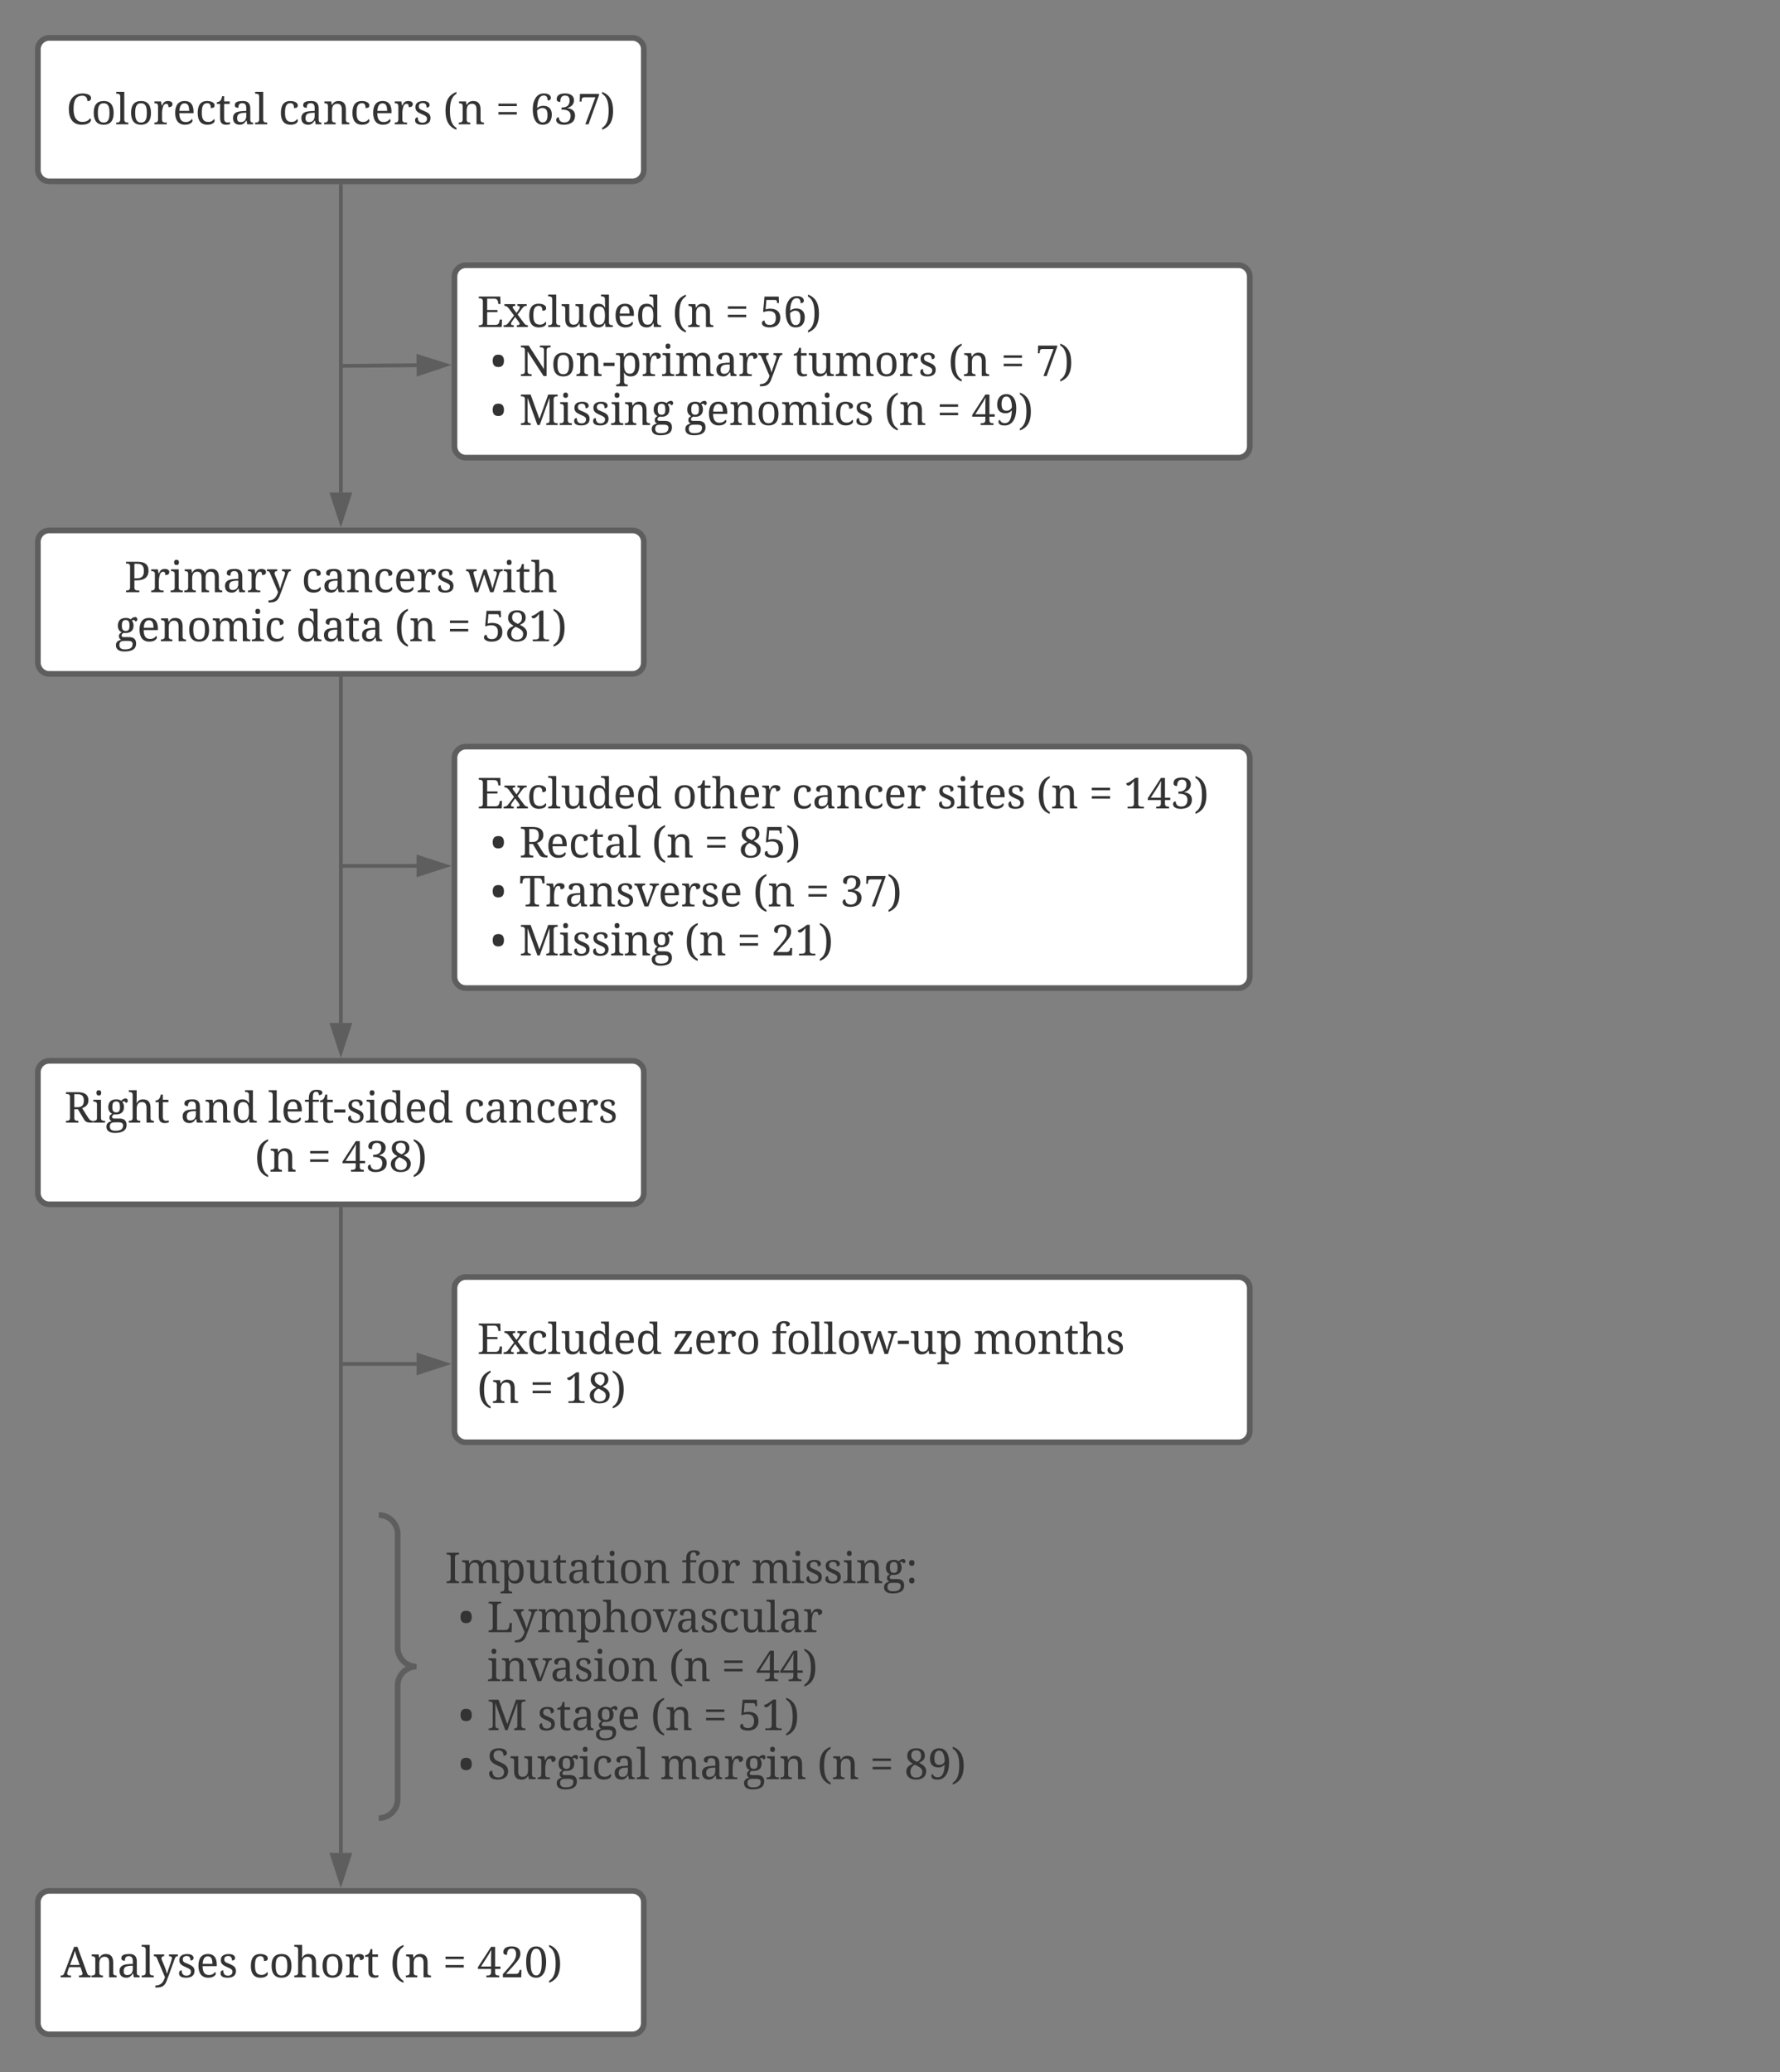 <svg xmlns="http://www.w3.org/2000/svg" xmlns:xlink="http://www.w3.org/1999/xlink" xmlns:lucid="lucid" width="940" height="1093.9"><rect width="100%" height="100%" fill="#808080" stroke="none"/><g transform="translate(-300 -20)" lucid:page-tab-id="0_0"><path d="M320 46c0-3.3 2.7-6 6-6h308c3.3 0 6 2.7 6 6v63.74c0 3.3-2.7 6-6 6H326c-3.3 0-6-2.7-6-6z" stroke="#5e5e5e" stroke-width="3" fill="#fff"/><use xlink:href="#a" transform="matrix(1,0,0,1,332,52) translate(3.062 33.627)"/><use xlink:href="#b" transform="matrix(1,0,0,1,332,52) translate(115.095 33.627)"/><use xlink:href="#c" transform="matrix(1,0,0,1,332,52) translate(201.977 33.627)"/><use xlink:href="#d" transform="matrix(1,0,0,1,332,52) translate(229.776 33.627)"/><use xlink:href="#e" transform="matrix(1,0,0,1,332,52) translate(247.973 33.627)"/><path d="M320 306c0-3.3 2.7-6 6-6h308c3.3 0 6 2.7 6 6v63.74c0 3.3-2.7 6-6 6H326c-3.3 0-6-2.7-6-6z" stroke="#5e5e5e" stroke-width="3" fill="#fff"/><use xlink:href="#f" transform="matrix(1,0,0,1,332,312) translate(33.704 20.627)"/><use xlink:href="#g" transform="matrix(1,0,0,1,332,312) translate(127.226 20.627)"/><use xlink:href="#h" transform="matrix(1,0,0,1,332,312) translate(214.108 20.627)"/><use xlink:href="#i" transform="matrix(1,0,0,1,332,312) translate(28.697 46.495)"/><use xlink:href="#j" transform="matrix(1,0,0,1,332,312) translate(124.302 46.495)"/><use xlink:href="#k" transform="matrix(1,0,0,1,332,312) translate(176.342 46.495)"/><use xlink:href="#l" transform="matrix(1,0,0,1,332,312) translate(204.141 46.495)"/><use xlink:href="#m" transform="matrix(1,0,0,1,332,312) translate(222.338 46.495)"/><path d="M320 586c0-3.3 2.7-6 6-6h308c3.3 0 6 2.7 6 6v63.74c0 3.3-2.7 6-6 6H326c-3.3 0-6-2.7-6-6z" stroke="#5e5e5e" stroke-width="3" fill="#fff"/><use xlink:href="#n" transform="matrix(1,0,0,1,332,592) translate(1.982 20.627)"/><use xlink:href="#o" transform="matrix(1,0,0,1,332,592) translate(63.321 20.627)"/><use xlink:href="#p" transform="matrix(1,0,0,1,332,592) translate(109.578 20.627)"/><use xlink:href="#q" transform="matrix(1,0,0,1,332,592) translate(212.909 20.627)"/><use xlink:href="#k" transform="matrix(1,0,0,1,332,592) translate(102.519 46.495)"/><use xlink:href="#l" transform="matrix(1,0,0,1,332,592) translate(130.319 46.495)"/><use xlink:href="#r" transform="matrix(1,0,0,1,332,592) translate(148.515 46.495)"/><path d="M320 1024.17c0-3.32 2.7-6 6-6h308c3.3 0 6 2.68 6 6v63.73c0 3.32-2.7 6-6 6H326c-3.3 0-6-2.68-6-6z" stroke="#5e5e5e" stroke-width="3" fill="#fff"/><use xlink:href="#s" transform="matrix(1,0,0,1,332,1030.167) translate(0 33.627)"/><use xlink:href="#t" transform="matrix(1,0,0,1,332,1030.167) translate(99.24 33.627)"/><use xlink:href="#c" transform="matrix(1,0,0,1,332,1030.167) translate(174.002 33.627)"/><use xlink:href="#d" transform="matrix(1,0,0,1,332,1030.167) translate(201.801 33.627)"/><use xlink:href="#u" transform="matrix(1,0,0,1,332,1030.167) translate(219.998 33.627)"/><path d="M540 166c0-3.3 2.7-6 6-6h408c3.3 0 6 2.7 6 6v89.6c0 3.32-2.7 6-6 6H546c-3.3 0-6-2.68-6-6z" stroke="#5e5e5e" stroke-width="3" fill="#fff"/><use xlink:href="#v" transform="matrix(1,0,0,1,552,172) translate(0 20.627)"/><use xlink:href="#c" transform="matrix(1,0,0,1,552,172) translate(103.125 20.627)"/><use xlink:href="#d" transform="matrix(1,0,0,1,552,172) translate(130.924 20.627)"/><use xlink:href="#w" transform="matrix(1,0,0,1,552,172) translate(149.121 20.627)"/><use xlink:href="#x" transform="matrix(1,0,0,1,552,172) translate(7.091 46.495)"/><use xlink:href="#y" transform="matrix(1,0,0,1,552,172) translate(22.222 46.495)"/><use xlink:href="#z" transform="matrix(1,0,0,1,552,172) translate(166.753 46.495)"/><use xlink:href="#c" transform="matrix(1,0,0,1,552,172) translate(248.774 46.495)"/><use xlink:href="#d" transform="matrix(1,0,0,1,552,172) translate(276.573 46.495)"/><use xlink:href="#A" transform="matrix(1,0,0,1,552,172) translate(294.77 46.495)"/><use xlink:href="#x" transform="matrix(1,0,0,1,552,172) translate(7.091 72.363)"/><use xlink:href="#B" transform="matrix(1,0,0,1,552,172) translate(22.222 72.363)"/><use xlink:href="#C" transform="matrix(1,0,0,1,552,172) translate(109.397 72.363)"/><use xlink:href="#c" transform="matrix(1,0,0,1,552,172) translate(215.028 72.363)"/><use xlink:href="#d" transform="matrix(1,0,0,1,552,172) translate(242.828 72.363)"/><use xlink:href="#D" transform="matrix(1,0,0,1,552,172) translate(261.024 72.363)"/><path d="M480 118.24V280" stroke="#5e5e5e" stroke-width="2" fill="none"/><path d="M481 118.26h-2v-1.02h2z" fill="#5e5e5e"/><path d="M480 295.26L475.36 281h9.28z" stroke="#5e5e5e" stroke-width="2" fill="#5e5e5e"/><path d="M480 378.24V560" stroke="#5e5e5e" stroke-width="2" fill="none"/><path d="M481 378.26h-2v-1.02h2z" fill="#5e5e5e"/><path d="M480 575.26L475.36 561h9.28z" stroke="#5e5e5e" stroke-width="2" fill="#5e5e5e"/><path d="M480 658.24v339.92" stroke="#5e5e5e" stroke-width="2" fill="none"/><path d="M481 658.26h-2v-1.02h2z" fill="#5e5e5e"/><path d="M480 1013.43l-4.64-14.27h9.28z" stroke="#5e5e5e" stroke-width="2" fill="#5e5e5e"/><path d="M540 420.13c0-3.3 2.7-6 6-6h408c3.3 0 6 2.7 6 6V535.6c0 3.32-2.7 6-6 6H546c-3.3 0-6-2.68-6-6z" stroke="#5e5e5e" stroke-width="3" fill="#fff"/><g><use xlink:href="#v" transform="matrix(1,0,0,1,552,426.132) translate(0 20.627)"/><use xlink:href="#E" transform="matrix(1,0,0,1,552,426.132) translate(103.125 20.627)"/><use xlink:href="#F" transform="matrix(1,0,0,1,552,426.132) translate(166.016 20.627)"/><use xlink:href="#G" transform="matrix(1,0,0,1,552,426.132) translate(242.871 20.627)"/><use xlink:href="#c" transform="matrix(1,0,0,1,552,426.132) translate(295.302 20.627)"/><use xlink:href="#d" transform="matrix(1,0,0,1,552,426.132) translate(323.101 20.627)"/><use xlink:href="#H" transform="matrix(1,0,0,1,552,426.132) translate(341.298 20.627)"/><use xlink:href="#x" transform="matrix(1,0,0,1,552,426.132) translate(7.091 46.495)"/><use xlink:href="#I" transform="matrix(1,0,0,1,552,426.132) translate(22.222 46.495)"/><use xlink:href="#c" transform="matrix(1,0,0,1,552,426.132) translate(92.177 46.495)"/><use xlink:href="#d" transform="matrix(1,0,0,1,552,426.132) translate(119.976 46.495)"/><use xlink:href="#J" transform="matrix(1,0,0,1,552,426.132) translate(138.173 46.495)"/><use xlink:href="#x" transform="matrix(1,0,0,1,552,426.132) translate(7.091 72.363)"/><use xlink:href="#K" transform="matrix(1,0,0,1,552,426.132) translate(22.222 72.363)"/><use xlink:href="#c" transform="matrix(1,0,0,1,552,426.132) translate(145.671 72.363)"/><use xlink:href="#d" transform="matrix(1,0,0,1,552,426.132) translate(173.47 72.363)"/><use xlink:href="#L" transform="matrix(1,0,0,1,552,426.132) translate(191.667 72.363)"/><use xlink:href="#x" transform="matrix(1,0,0,1,552,426.132) translate(7.091 98.231)"/><use xlink:href="#B" transform="matrix(1,0,0,1,552,426.132) translate(22.222 98.231)"/><use xlink:href="#c" transform="matrix(1,0,0,1,552,426.132) translate(109.397 98.231)"/><use xlink:href="#d" transform="matrix(1,0,0,1,552,426.132) translate(137.196 98.231)"/><use xlink:href="#M" transform="matrix(1,0,0,1,552,426.132) translate(155.393 98.231)"/></g><path d="M540 700.13c0-3.3 2.7-6 6-6h408c3.3 0 6 2.7 6 6v75.25c0 3.3-2.7 6-6 6H546c-3.3 0-6-2.7-6-6z" stroke="#5e5e5e" stroke-width="3" fill="#fff"/><g><use xlink:href="#v" transform="matrix(1,0,0,1,552,706.132) translate(0 28.627)"/><use xlink:href="#N" transform="matrix(1,0,0,1,552,706.132) translate(103.125 28.627)"/><use xlink:href="#O" transform="matrix(1,0,0,1,552,706.132) translate(155.23 28.627)"/><use xlink:href="#P" transform="matrix(1,0,0,1,552,706.132) translate(261.99 28.627)"/><use xlink:href="#Q" transform="matrix(1,0,0,1,552,706.132) translate(0 54.495)"/><use xlink:href="#d" transform="matrix(1,0,0,1,552,706.132) translate(27.799 54.495)"/><use xlink:href="#R" transform="matrix(1,0,0,1,552,706.132) translate(45.996 54.495)"/></g><path d="M500 825.77c0-3.3 2.7-6 6-6h308c3.3 0 6 2.7 6 6v148c0 3.3-2.7 6-6 6H506c-3.3 0-6-2.7-6-6z" fill="none"/><path d="M500 979.77c5.52 0 10-4.48 10-10v-60c0-5.52 4.48-10 10-10-5.52 0-10-4.48-10-10v-60c0-5.52-4.48-10-10-10" stroke="#5e5e5e" stroke-width="3" fill="none"/><g><use xlink:href="#S" transform="matrix(1,0,0,1,535,824.771) translate(0 30.957)"/><use xlink:href="#T" transform="matrix(1,0,0,1,535,824.771) translate(124.664 30.957)"/><use xlink:href="#U" transform="matrix(1,0,0,1,535,824.771) translate(161.719 30.957)"/><use xlink:href="#x" transform="matrix(1,0,0,1,535,824.771) translate(7.091 56.825)"/><use xlink:href="#V" transform="matrix(1,0,0,1,535,824.771) translate(22.222 56.825)"/><use xlink:href="#W" transform="matrix(1,0,0,1,535,824.771) translate(22.222 82.693)"/><use xlink:href="#c" transform="matrix(1,0,0,1,535,824.771) translate(118.207 82.693)"/><use xlink:href="#d" transform="matrix(1,0,0,1,535,824.771) translate(146.007 82.693)"/><use xlink:href="#X" transform="matrix(1,0,0,1,535,824.771) translate(164.204 82.693)"/><use xlink:href="#x" transform="matrix(1,0,0,1,535,824.771) translate(7.091 108.561)"/><use xlink:href="#Y" transform="matrix(1,0,0,1,535,824.771) translate(22.222 108.561)"/><use xlink:href="#Z" transform="matrix(1,0,0,1,535,824.771) translate(48.839 108.561)"/><use xlink:href="#c" transform="matrix(1,0,0,1,535,824.771) translate(108.605 108.561)"/><use xlink:href="#d" transform="matrix(1,0,0,1,535,824.771) translate(136.404 108.561)"/><use xlink:href="#aa" transform="matrix(1,0,0,1,535,824.771) translate(154.601 108.561)"/><use xlink:href="#x" transform="matrix(1,0,0,1,535,824.771) translate(7.091 134.429)"/><use xlink:href="#ab" transform="matrix(1,0,0,1,535,824.771) translate(22.222 134.429)"/><use xlink:href="#ac" transform="matrix(1,0,0,1,535,824.771) translate(113.628 134.429)"/><use xlink:href="#c" transform="matrix(1,0,0,1,535,824.771) translate(196.56 134.429)"/><use xlink:href="#d" transform="matrix(1,0,0,1,535,824.771) translate(224.36 134.429)"/><use xlink:href="#ad" transform="matrix(1,0,0,1,535,824.771) translate(242.556 134.429)"/></g><path d="M481 213.15l39-.34M481.03 213.15H480" stroke="#5e5e5e" stroke-width="2" fill="none"/><path d="M535.26 212.67l-14.22 4.76-.08-9.27z" stroke="#5e5e5e" stroke-width="2" fill="#5e5e5e"/><path d="M481 477.1h39M481.03 477.1H480" stroke="#5e5e5e" stroke-width="2" fill="none"/><path d="M535.26 477.1L521 481.74v-9.27z" stroke="#5e5e5e" stroke-width="2" fill="#5e5e5e"/><path d="M481 740h39M481.03 740H480" stroke="#5e5e5e" stroke-width="2" fill="none"/><path d="M535.26 740L521 744.64v-9.28z" stroke="#5e5e5e" stroke-width="2" fill="#5e5e5e"/><defs><path fill="#333" d="M1141-289c47 27 51 110 13 159C1076-28 927 20 739 20c-439 0-622-310-622-753 0-346 130-585 372-695 199-90 579-71 673 84 39 64 27 161-25 196-32 21-74 38-127 38-5-158-78-264-240-264-349 0-426 285-426 641 0 266 62 478 232 573 54 30 119 45 194 45 183 1 293-72 371-174" id="ae"/><path fill="#333" d="M594-1118c338 0 472 222 475 567 2 360-143 571-481 571S115-205 113-551c-2-359 142-567 481-567zm-4 108c-241 0-279 212-279 459 0 249 39 465 281 465s278-216 278-465c0-248-38-459-280-459" id="af"/><path fill="#333" d="M414-233c-4 120 72 154 194 147V0H27v-86c122 7 194-28 194-147v-1098c3-115-76-146-194-139v-86h387v1323" id="ag"/><path fill="#333" d="M434-223C430-95 529-79 659-86V0H68v-86c112 4 174-35 174-147v-639c2-108-66-143-174-140v-86h315l39 203h10c50-120 106-223 281-223 151 0 257 68 211 208-21 64-90 87-181 87-2-101-16-160-108-160-128 0-157 140-183 255-33 148-12 333-18 505" id="ah"/><path fill="#333" d="M786-645c-4-191-36-363-223-363-76 0-134 30-175 92s-66 152-73 271h471zm123 393c43 21 51 90 17 136C862-29 744 20 588 20c-331 0-471-225-475-561-4-348 134-577 454-577 327 0 443 231 426 583H311c7 242 67 426 305 426 140 0 234-60 293-143" id="ai"/><path fill="#333" d="M893-256c39 28 47 103 13 150C845-22 730 20 580 20c-332 0-467-220-467-563 0-349 119-575 456-575 140 0 259 39 325 116 44 51 42 161-14 193-31 18-76 29-137 29-1-134-38-239-174-236-232 6-258 224-258 471 0 264 65 427 310 432 127 2 227-62 272-143" id="aj"/><path fill="#333" d="M387-291c-2 124 47 200 156 203 51 1 88-6 131-14v90C626 8 560 18 492 20 278 25 195-83 195-297v-684H39v-82c170-8 224-133 254-287h94v252h268v117H387v690" id="ak"/><path fill="#333" d="M467-106c176 0 267-107 272-285v-166c-189 6-378 9-423 154-10 31-15 66-15 106 0 123 47 191 166 191zm272-535c5-199 13-375-190-375-142 0-190 83-187 223-106-2-174-27-174-129 0-169 191-191 369-196 250-7 375 104 375 354v531c-3 100 32 153 133 147V0H788l-32-176h-17C664-76 596 23 420 20 213 16 102-97 102-307c0-109 41-186 116-242 100-75 325-89 521-92" id="al"/><g id="a"><use transform="matrix(0.011,0,0,0.011,0,0)" xlink:href="#ae"/><use transform="matrix(0.011,0,0,0.011,13.194,0)" xlink:href="#af"/><use transform="matrix(0.011,0,0,0.011,26.02,0)" xlink:href="#ag"/><use transform="matrix(0.011,0,0,0.011,32.91,0)" xlink:href="#af"/><use transform="matrix(0.011,0,0,0.011,45.736,0)" xlink:href="#ah"/><use transform="matrix(0.011,0,0,0.011,56.207,0)" xlink:href="#ai"/><use transform="matrix(0.011,0,0,0.011,68.099,0)" xlink:href="#aj"/><use transform="matrix(0.011,0,0,0.011,79.036,0)" xlink:href="#ak"/><use transform="matrix(0.011,0,0,0.011,86.86,0)" xlink:href="#al"/><use transform="matrix(0.011,0,0,0.011,99.371,0)" xlink:href="#ag"/></g><path fill="#333" d="M434-223c-3 108 66 141 174 137V0H57v-86c118 6 185-31 185-147v-639c2-108-66-143-174-140v-86h331l27 166h10c63-113 148-188 320-186 244 3 343 152 344 401v484c-4 110 54 152 164 147V0H907v-707c0-170-55-282-225-280-187 3-248 145-248 332v432" id="am"/><path fill="#333" d="M834-301C834-70 665 20 430 20 250 20 92-26 92-197c0-88 47-135 129-141 1 157 63 257 221 260 156 3 257-97 214-252-47-85-142-109-240-157-153-75-310-122-310-340 0-212 169-289 386-289 130 0 232 36 280 116 31 53 24 126-20 162-26 22-62 33-109 33 0-130-49-217-176-217-120 1-195 48-195 164 0 149 143 163 254 217 154 74 308 124 308 340" id="an"/><g id="b"><use transform="matrix(0.011,0,0,0.011,0,0)" xlink:href="#aj"/><use transform="matrix(0.011,0,0,0.011,10.938,0)" xlink:href="#al"/><use transform="matrix(0.011,0,0,0.011,23.448,0)" xlink:href="#am"/><use transform="matrix(0.011,0,0,0.011,37.782,0)" xlink:href="#aj"/><use transform="matrix(0.011,0,0,0.011,48.72,0)" xlink:href="#ai"/><use transform="matrix(0.011,0,0,0.011,60.612,0)" xlink:href="#ah"/><use transform="matrix(0.011,0,0,0.011,71.083,0)" xlink:href="#an"/></g><path fill="#333" d="M643-1464c-244 139-313 433-313 815s69 678 313 817v94C288 130 117-156 117-649c0-361 84-614 285-771 67-53 147-99 241-136v92" id="ao"/><g id="c"><use transform="matrix(0.011,0,0,0.011,0,0)" xlink:href="#ao"/><use transform="matrix(0.011,0,0,0.011,7.693,0)" xlink:href="#am"/></g><path fill="#333" d="M1012-590v121H133v-121h879zm0-403v121H133v-121h879" id="ap"/><use transform="matrix(0.011,0,0,0.011,0,0)" xlink:href="#ap" id="d"/><path fill="#333" d="M840-1145c-2-136-46-239-181-239-103 0-180 51-233 152s-83 251-90 450c72-60 162-107 293-107 265 0 411 154 411 420 0 296-146 489-440 489-267 0-380-182-439-412-51-199-49-529 22-711 80-205 203-380 476-380 150 0 263 42 317 135 32 56 28 135-19 171-27 21-66 32-117 32zm-9 696c1-206-61-335-243-335-117 0-193 58-254 118 2 180 21 329 76 441 38 78 95 133 196 133 73 0 130-29 168-86s57-147 57-271" id="aq"/><path fill="#333" d="M248-338c6 160 98 248 260 248 204 0 305-120 305-330 0-224-191-293-436-285v-104c240 11 381-97 387-317 5-158-61-255-219-254-177 0-226 129-226 305-102 0-176-31-176-133 0-206 183-275 402-275 191 0 333 61 399 187 21 40 31 87 31 139 0 217-148 327-328 377 215 28 379 122 379 362 0 268-169 390-400 428-201 33-411-3-484-130-33-56-31-144 12-184 23-23 55-34 94-34" id="ar"/><path fill="#333" d="M389 0l483-1296H334c-73 0-113 35-119 104l-8 102h-86l10-370h916v59L543 0H389" id="as"/><path fill="#333" d="M66 168C309 28 379-267 379-649s-70-676-313-815v-92c355 132 526 415 526 907 0 361-85 617-285 775-67 53-147 99-241 136v-94" id="at"/><g id="e"><use transform="matrix(0.011,0,0,0.011,0,0)" xlink:href="#aq"/><use transform="matrix(0.011,0,0,0.011,12.424,0)" xlink:href="#ar"/><use transform="matrix(0.011,0,0,0.011,24.848,0)" xlink:href="#as"/><use transform="matrix(0.011,0,0,0.011,37.272,0)" xlink:href="#at"/></g><path fill="#333" d="M479-223C473-90 582-80 715-86V0H78v-86c122 7 194-27 194-147v-1004c3-115-76-146-194-139v-86h575c309 2 504 125 504 428 0 321-213 462-549 465H479v346zm457-803c0-225-92-342-318-338H479v698h109c246 7 348-114 348-360" id="au"/><path fill="#333" d="M434-233c-3 120 73 154 195 147V0H47v-86c118 6 195-21 195-137v-649c2-108-66-143-174-140v-86h366v865zM330-1303c-79 0-117-45-117-127s37-126 117-126c79 0 116 46 116 126 0 81-37 127-116 127" id="av"/><path fill="#333" d="M434-223c-3 108 66 141 174 137V0H57v-86c121 8 185-28 185-147v-639c3-106-58-144-164-140v-86h321l27 166h10c60-112 141-188 309-186 158 2 252 69 297 186h17c61-114 150-188 321-186 240 3 333 155 334 401v484c-3 110 54 152 164 147V0h-356v-707c0-166-49-282-215-280-172 2-228 132-228 305v449c-3 110 54 152 164 147V0H887v-707c0-166-49-282-215-280-182 3-238 148-238 332v432" id="aw"/><path fill="#333" d="M868-871c27-98-34-147-137-141v-86h426v86c-114-4-130 76-162 160C865-510 751-153 616 182c-65 163-156 280-360 302-50 6-113 8-178 8v-97c285-2 394-182 461-403L160-903c-28-65-56-114-152-109v-86h492v86c-114-14-152 77-113 174 88 217 187 419 248 662h6c62-238 163-461 227-695" id="ax"/><g id="f"><use transform="matrix(0.011,0,0,0.011,0,0)" xlink:href="#au"/><use transform="matrix(0.011,0,0,0.011,13.422,0)" xlink:href="#ah"/><use transform="matrix(0.011,0,0,0.011,23.893,0)" xlink:href="#av"/><use transform="matrix(0.011,0,0,0.011,31,0)" xlink:href="#aw"/><use transform="matrix(0.011,0,0,0.011,51.997,0)" xlink:href="#al"/><use transform="matrix(0.011,0,0,0.011,64.507,0)" xlink:href="#ah"/><use transform="matrix(0.011,0,0,0.011,75.195,0)" xlink:href="#ax"/></g><g id="g"><use transform="matrix(0.011,0,0,0.011,0,0)" xlink:href="#aj"/><use transform="matrix(0.011,0,0,0.011,10.938,0)" xlink:href="#al"/><use transform="matrix(0.011,0,0,0.011,23.448,0)" xlink:href="#am"/><use transform="matrix(0.011,0,0,0.011,37.782,0)" xlink:href="#aj"/><use transform="matrix(0.011,0,0,0.011,48.72,0)" xlink:href="#ai"/><use transform="matrix(0.011,0,0,0.011,60.612,0)" xlink:href="#ah"/><use transform="matrix(0.011,0,0,0.011,71.083,0)" xlink:href="#an"/></g><path fill="#333" d="M508-1012c-85 0-151 4-150 86 0 28 11 63 17 88 59 216 125 426 168 658h6c20-100 53-202 84-293l213-619h129c98 304 212 592 293 912h6c46-231 140-457 196-684 26-106-33-156-145-148v-86h438v86c-127-12-151 65-180 160L1319 0h-164L911-721l-37-135L584 0H422L154-903c-24-68-57-114-152-109v-86h506v86" id="ay"/><path fill="#333" d="M414-223c-3 108 66 141 174 137V0H37v-86c117 6 184-31 184-147v-1098c2-112-70-144-184-139v-86h377c-3 208 7 429-8 624h10c61-124 162-186 301-186 253 1 362 144 362 401v484c-3 110 54 152 164 147V0H887v-707c0-170-55-283-225-280-186 3-248 143-248 332v432" id="az"/><g id="h"><use transform="matrix(0.011,0,0,0.011,0,0)" xlink:href="#ay"/><use transform="matrix(0.011,0,0,0.011,19.151,0)" xlink:href="#av"/><use transform="matrix(0.011,0,0,0.011,26.259,0)" xlink:href="#ak"/><use transform="matrix(0.011,0,0,0.011,34.082,0)" xlink:href="#az"/></g><path fill="#333" d="M956-1161c125-12 164 158 62 205-14 6-30 8-49 8 9-84-106-83-156-45 48 62 81 134 80 248-2 265-188 381-475 346-48 26-98 54-99 125-1 68 58 77 127 77h232c215 1 338 97 338 306 0 294-237 379-543 383-249 3-426-81-426-299C47 28 162-41 303-70c-62-29-113-79-113-168 0-105 57-142 134-192-112-50-185-152-185-309 0-249 134-379 385-379 97 0 179 25 234 67 49-50 103-100 198-110zM438-14c-139-3-225 52-225 194 0 158 102 212 264 211 212-1 363-46 371-248C856-58 624-10 438-14zm78-1004c-150 0-184 109-184 273 0 159 39 250 186 253 149 3 184-105 182-256-2-165-33-270-184-270" id="aA"/><g id="i"><use transform="matrix(0.011,0,0,0.011,0,0)" xlink:href="#aA"/><use transform="matrix(0.011,0,0,0.011,11.74,0)" xlink:href="#ai"/><use transform="matrix(0.011,0,0,0.011,23.633,0)" xlink:href="#am"/><use transform="matrix(0.011,0,0,0.011,37.967,0)" xlink:href="#af"/><use transform="matrix(0.011,0,0,0.011,50.792,0)" xlink:href="#aw"/><use transform="matrix(0.011,0,0,0.011,71.788,0)" xlink:href="#av"/><use transform="matrix(0.011,0,0,0.011,78.895,0)" xlink:href="#aj"/></g><path fill="#333" d="M844-1331c2-112-71-145-185-139v-86h377v1331c-2 112 71 145 185 139V0H874l-22-184h-8C786-68 701 20 530 20c-321 0-417-237-417-567 0-331 95-571 417-571 163 0 254 76 314 180h12c-10-128-14-255-12-393zM563-987c-219 0-252 212-252 442 0 145 20 254 59 326s104 108 195 108c242 2 279-192 279-436s-41-440-281-440" id="aB"/><g id="j"><use transform="matrix(0.011,0,0,0.011,0,0)" xlink:href="#aB"/><use transform="matrix(0.011,0,0,0.011,13.639,0)" xlink:href="#al"/><use transform="matrix(0.011,0,0,0.011,25.933,0)" xlink:href="#ak"/><use transform="matrix(0.011,0,0,0.011,33.757,0)" xlink:href="#al"/></g><g id="k"><use transform="matrix(0.011,0,0,0.011,0,0)" xlink:href="#ao"/><use transform="matrix(0.011,0,0,0.011,7.693,0)" xlink:href="#am"/></g><use transform="matrix(0.011,0,0,0.011,0,0)" xlink:href="#ap" id="l"/><path fill="#333" d="M242-307c6 142 99 207 247 207 209 0 293-131 293-346 0-207-106-317-311-320-104-1-184 14-252 45l-49-14 66-725h684l10 309h-86c-9-60-5-130-66-140-14-2-32-5-53-5H328l-39 450c63-20 141-35 239-33 286 7 467 144 467 433 0 304-187 460-495 466-133 2-233-22-307-69-48-31-80-73-80-137 0-80 45-122 129-121" id="aC"/><path fill="#333" d="M1051-391c0 285-201 411-492 411-220 0-368-84-435-236-20-47-30-97-30-151 0-223 160-295 312-374-133-80-265-171-265-375 0-251 178-367 443-367 242 0 403 117 403 353 0 204-138 274-276 346 133 65 255 138 315 270 16 37 25 78 25 123zm-758 33c0 180 95 284 276 284 178 0 295-96 295-272 0-145-92-203-192-264-45-27-102-53-168-82-116 64-211 164-211 334zm317-473c117-57 199-132 195-304-4-153-76-251-234-251-153 0-237 92-237 245 0 189 144 241 276 310" id="aD"/><path fill="#333" d="M709-233C699-82 828-79 977-86V0H197v-86h137c108 3 168-38 168-147v-1076c-64 75-120 150-204 197-78 44-169-10-163-94 181-48 304-168 443-264h131v1237" id="aE"/><g id="m"><use transform="matrix(0.011,0,0,0.011,0,0)" xlink:href="#aC"/><use transform="matrix(0.011,0,0,0.011,12.424,0)" xlink:href="#aD"/><use transform="matrix(0.011,0,0,0.011,24.848,0)" xlink:href="#aE"/><use transform="matrix(0.011,0,0,0.011,37.272,0)" xlink:href="#at"/></g><path fill="#333" d="M1155-1067c0 217-140 315-301 373l281 444c62 88 98 158 221 164V0c-166 1-292-2-364-90-20-24-43-55-66-94L649-645H479v422c-3 116 77 143 195 137V0H78v-86c117 6 194-21 194-137v-1014c3-115-76-146-194-139v-86h551c321 0 526 100 526 395zm-219 6c0-217-101-309-318-303H479v623h144c221 5 313-101 313-320" id="aF"/><g id="n"><use transform="matrix(0.011,0,0,0.011,0,0)" xlink:href="#aF"/><use transform="matrix(0.011,0,0,0.011,14.572,0)" xlink:href="#av"/><use transform="matrix(0.011,0,0,0.011,21.68,0)" xlink:href="#aA"/><use transform="matrix(0.011,0,0,0.011,33.637,0)" xlink:href="#az"/><use transform="matrix(0.011,0,0,0.011,47.743,0)" xlink:href="#ak"/></g><g id="o"><use transform="matrix(0.011,0,0,0.011,0,0)" xlink:href="#al"/><use transform="matrix(0.011,0,0,0.011,12.511,0)" xlink:href="#am"/><use transform="matrix(0.011,0,0,0.011,26.845,0)" xlink:href="#aB"/></g><path fill="#333" d="M442-233C435-92 546-78 688-86V0H55v-86c123 7 195-27 195-147v-768H63v-97h187v-102c4-240 124-377 362-377 124 0 225 14 272 85 33 50 8 123-32 144-31 17-72 29-121 29-2-96-37-164-135-164-176 0-152 207-154 385h289v97H442v768" id="aG"/><path fill="#333" d="M51-481v-154h533v154H51" id="aH"/><g id="p"><use transform="matrix(0.011,0,0,0.011,0,0)" xlink:href="#ag"/><use transform="matrix(0.011,0,0,0.011,6.89,0)" xlink:href="#ai"/><use transform="matrix(0.011,0,0,0.011,18.783,0)" xlink:href="#aG"/><use transform="matrix(0.011,0,0,0.011,26.986,0)" xlink:href="#ak"/><use transform="matrix(0.011,0,0,0.011,34.364,0)" xlink:href="#aH"/><use transform="matrix(0.011,0,0,0.011,41.254,0)" xlink:href="#an"/><use transform="matrix(0.011,0,0,0.011,51.28,0)" xlink:href="#av"/><use transform="matrix(0.011,0,0,0.011,58.388,0)" xlink:href="#aB"/><use transform="matrix(0.011,0,0,0.011,72.027,0)" xlink:href="#ai"/><use transform="matrix(0.011,0,0,0.011,83.919,0)" xlink:href="#aB"/></g><g id="q"><use transform="matrix(0.011,0,0,0.011,0,0)" xlink:href="#aj"/><use transform="matrix(0.011,0,0,0.011,10.938,0)" xlink:href="#al"/><use transform="matrix(0.011,0,0,0.011,23.448,0)" xlink:href="#am"/><use transform="matrix(0.011,0,0,0.011,37.782,0)" xlink:href="#aj"/><use transform="matrix(0.011,0,0,0.011,48.72,0)" xlink:href="#ai"/><use transform="matrix(0.011,0,0,0.011,60.612,0)" xlink:href="#ah"/><use transform="matrix(0.011,0,0,0.011,71.083,0)" xlink:href="#an"/></g><path fill="#333" d="M440-86c136 9 226-14 226-147v-168H35v-84l633-977h194v946h254v115H862v168c-3 120 73 154 195 147V0H440v-86zm226-430c1-270-5-547 14-803-151 283-331 537-498 803h484" id="aI"/><g id="r"><use transform="matrix(0.011,0,0,0.011,0,0)" xlink:href="#aI"/><use transform="matrix(0.011,0,0,0.011,12.424,0)" xlink:href="#ar"/><use transform="matrix(0.011,0,0,0.011,24.848,0)" xlink:href="#aD"/><use transform="matrix(0.011,0,0,0.011,37.272,0)" xlink:href="#at"/></g><path fill="#333" d="M322-226C292-111 376-75 500-86V0H0v-86c136 16 160-66 195-160l454-1216h160l463 1267c24 75 65 118 172 109V0H881v-86c113 10 195-27 165-133-27-93-63-180-94-270H414c-30 88-68 171-92 263zm593-366c-76-225-168-445-229-682-56 246-156 455-233 682h462" id="aJ"/><g id="s"><use transform="matrix(0.011,0,0,0.011,0,0)" xlink:href="#aJ"/><use transform="matrix(0.011,0,0,0.011,15.668,0)" xlink:href="#am"/><use transform="matrix(0.011,0,0,0.011,30.002,0)" xlink:href="#al"/><use transform="matrix(0.011,0,0,0.011,42.513,0)" xlink:href="#ag"/><use transform="matrix(0.011,0,0,0.011,49.186,0)" xlink:href="#ax"/><use transform="matrix(0.011,0,0,0.011,61.523,0)" xlink:href="#an"/><use transform="matrix(0.011,0,0,0.011,71.549,0)" xlink:href="#ai"/><use transform="matrix(0.011,0,0,0.011,83.442,0)" xlink:href="#an"/></g><g id="t"><use transform="matrix(0.011,0,0,0.011,0,0)" xlink:href="#aj"/><use transform="matrix(0.011,0,0,0.011,10.938,0)" xlink:href="#af"/><use transform="matrix(0.011,0,0,0.011,23.763,0)" xlink:href="#az"/><use transform="matrix(0.011,0,0,0.011,37.869,0)" xlink:href="#af"/><use transform="matrix(0.011,0,0,0.011,50.694,0)" xlink:href="#ah"/><use transform="matrix(0.011,0,0,0.011,61.165,0)" xlink:href="#ak"/></g><path fill="#333" d="M528-1483c243 0 416 104 416 342 0 196-101 308-198 428-150 186-330 369-490 549h473c127 2 162-84 180-190h86L985 0H104v-150c155-184 338-374 480-565 86-116 153-219 153-405 0-153-57-260-209-260-177 0-225 129-225 305-102 0-176-31-176-133 0-206 182-275 401-275" id="aK"/><path fill="#333" d="M934-1279c156 241 159 841 0 1092C859-69 752 20 573 20 184 20 92-334 92-735c0-318 66-577 264-695 114-68 314-71 428 0 59 37 108 87 150 151zm-486-51c-167 147-156 561-129 868 13 142 51 258 129 328 64 58 188 58 251 0 125-116 141-350 141-599s-14-481-140-597c-62-58-189-56-252 0" id="aL"/><g id="u"><use transform="matrix(0.011,0,0,0.011,0,0)" xlink:href="#aI"/><use transform="matrix(0.011,0,0,0.011,12.424,0)" xlink:href="#aK"/><use transform="matrix(0.011,0,0,0.011,24.848,0)" xlink:href="#aL"/><use transform="matrix(0.011,0,0,0.011,37.272,0)" xlink:href="#at"/></g><path fill="#333" d="M272-1229c4-120-72-154-194-147v-86h1032l10 358h-106c-7-141-39-256-191-256H479v545h494v100H479v613h395c120 0 178-65 195-168l14-88h107L1176 0H78v-86c117 6 194-21 194-137v-1006" id="aM"/><path fill="#333" d="M569-1012c-63 1-123 4-123 60 0 43 23 60 48 94l135 184c47-72 105-140 143-219 9-21 14-40 14-59 0-56-58-59-116-60v-86h448v86c-127-7-170 57-225 131L682-600l301 405c54 66 89 110 191 109V0H645v-86c110 6 163-43 118-118-57-95-135-185-200-275-60 87-128 167-180 261-10 19-18 42-18 68 0 62 57 62 133 64V0H10v-86c134 8 184-56 242-131l258-334-258-352c-56-60-97-113-203-109v-86h520v86" id="aN"/><path fill="#333" d="M887-864c2-112-62-153-174-148v-86h366v875c-3 108 66 141 174 137V0H928l-27-166h-10C829-49 733 21 559 20c-245-1-338-153-338-401v-491c2-108-66-143-174-140v-86h367v707c-1 168 46 283 215 280 191-4 258-139 258-331v-422" id="aO"/><g id="v"><use transform="matrix(0.011,0,0,0.011,0,0)" xlink:href="#aM"/><use transform="matrix(0.011,0,0,0.011,13.845,0)" xlink:href="#aN"/><use transform="matrix(0.011,0,0,0.011,26.248,0)" xlink:href="#aj"/><use transform="matrix(0.011,0,0,0.011,37.185,0)" xlink:href="#ag"/><use transform="matrix(0.011,0,0,0.011,44.076,0)" xlink:href="#aO"/><use transform="matrix(0.011,0,0,0.011,58.181,0)" xlink:href="#aB"/><use transform="matrix(0.011,0,0,0.011,71.821,0)" xlink:href="#ai"/><use transform="matrix(0.011,0,0,0.011,83.713,0)" xlink:href="#aB"/></g><g id="w"><use transform="matrix(0.011,0,0,0.011,0,0)" xlink:href="#aC"/><use transform="matrix(0.011,0,0,0.011,12.424,0)" xlink:href="#aq"/><use transform="matrix(0.011,0,0,0.011,24.848,0)" xlink:href="#at"/></g><path fill="#333" d="M371-432c-187 0-271-106-271-297 0-192 84-297 271-297 184 0 270 106 270 297 0 190-86 297-270 297" id="aP"/><use transform="matrix(0.011,0,0,0.011,0,0)" xlink:href="#aP" id="x"/><path fill="#333" d="M1505-1376c-122-7-194 27-194 147V0h-146L397-1180v947c-3 120 73 154 195 147V0H78v-86c122 7 194-27 194-147v-1004c3-115-76-146-194-139v-86h375l733 1132v-907c3-116-76-146-195-139v-86h514v86" id="aQ"/><path fill="#333" d="M946-553c0-230-32-430-254-434-242-4-278 193-278 436s40 440 280 440c221 0 252-212 252-442zm-219-565c321 0 418 237 418 567 0 331-96 571-418 571-163 0-254-75-313-180h-8c7 140 10 280 8 428-2 108 66 142 174 138v86H37v-86c118 6 184-32 184-148V-872c3-116-76-146-194-140v-86h358l21 185h8c57-116 142-205 313-205" id="aR"/><g id="y"><use transform="matrix(0.011,0,0,0.011,0,0)" xlink:href="#aQ"/><use transform="matrix(0.011,0,0,0.011,16.743,0)" xlink:href="#af"/><use transform="matrix(0.011,0,0,0.011,29.568,0)" xlink:href="#am"/><use transform="matrix(0.011,0,0,0.011,43.902,0)" xlink:href="#aH"/><use transform="matrix(0.011,0,0,0.011,50.792,0)" xlink:href="#aR"/><use transform="matrix(0.011,0,0,0.011,64.431,0)" xlink:href="#ah"/><use transform="matrix(0.011,0,0,0.011,74.902,0)" xlink:href="#av"/><use transform="matrix(0.011,0,0,0.011,82.01,0)" xlink:href="#aw"/><use transform="matrix(0.011,0,0,0.011,103.006,0)" xlink:href="#al"/><use transform="matrix(0.011,0,0,0.011,115.516,0)" xlink:href="#ah"/><use transform="matrix(0.011,0,0,0.011,126.204,0)" xlink:href="#ax"/></g><g id="z"><use transform="matrix(0.011,0,0,0.011,0,0)" xlink:href="#ak"/><use transform="matrix(0.011,0,0,0.011,7.823,0)" xlink:href="#aO"/><use transform="matrix(0.011,0,0,0.011,21.929,0)" xlink:href="#aw"/><use transform="matrix(0.011,0,0,0.011,42.925,0)" xlink:href="#af"/><use transform="matrix(0.011,0,0,0.011,55.751,0)" xlink:href="#ah"/><use transform="matrix(0.011,0,0,0.011,66.222,0)" xlink:href="#an"/></g><g id="A"><use transform="matrix(0.011,0,0,0.011,0,0)" xlink:href="#as"/><use transform="matrix(0.011,0,0,0.011,12.424,0)" xlink:href="#at"/></g><path fill="#333" d="M1649-233c-4 120 72 154 194 147V0h-545v-86c102 5 154-32 154-129v-1094L983 0H872L397-1305v1072c-4 108 46 153 154 147V0H78v-86c117 6 194-21 194-137v-1014c3-115-76-146-194-139v-86h467L969-291l420-1171h454v86c-122-7-194 27-194 147v996" id="aS"/><g id="B"><use transform="matrix(0.011,0,0,0.011,0,0)" xlink:href="#aS"/><use transform="matrix(0.011,0,0,0.011,20.844,0)" xlink:href="#av"/><use transform="matrix(0.011,0,0,0.011,27.951,0)" xlink:href="#an"/><use transform="matrix(0.011,0,0,0.011,37.977,0)" xlink:href="#an"/><use transform="matrix(0.011,0,0,0.011,48.003,0)" xlink:href="#av"/><use transform="matrix(0.011,0,0,0.011,55.111,0)" xlink:href="#am"/><use transform="matrix(0.011,0,0,0.011,69.444,0)" xlink:href="#aA"/></g><g id="C"><use transform="matrix(0.011,0,0,0.011,0,0)" xlink:href="#aA"/><use transform="matrix(0.011,0,0,0.011,11.74,0)" xlink:href="#ai"/><use transform="matrix(0.011,0,0,0.011,23.633,0)" xlink:href="#am"/><use transform="matrix(0.011,0,0,0.011,37.967,0)" xlink:href="#af"/><use transform="matrix(0.011,0,0,0.011,50.792,0)" xlink:href="#aw"/><use transform="matrix(0.011,0,0,0.011,71.788,0)" xlink:href="#av"/><use transform="matrix(0.011,0,0,0.011,78.895,0)" xlink:href="#aj"/><use transform="matrix(0.011,0,0,0.011,89.833,0)" xlink:href="#an"/></g><path fill="#333" d="M229-252c41 91 108 162 238 162 113 0 197-51 251-152s84-255 91-460c-66 78-158 139-301 139-263 0-404-149-404-416 0-232 93-392 254-467 108-51 268-50 376 3 204 100 289 335 286 648-3 379-104 676-376 787-53 22-113 31-179 31-160 0-287-34-297-177-3-47 29-87 61-98zm86-747c0 188 54 318 238 315 135-2 218-70 258-170-2-161-24-294-77-393-39-72-94-123-191-123-73 0-129 32-169 95s-59 155-59 276" id="aT"/><g id="D"><use transform="matrix(0.011,0,0,0.011,0,0)" xlink:href="#aI"/><use transform="matrix(0.011,0,0,0.011,12.424,0)" xlink:href="#aT"/><use transform="matrix(0.011,0,0,0.011,24.848,0)" xlink:href="#at"/></g><g id="E"><use transform="matrix(0.011,0,0,0.011,0,0)" xlink:href="#af"/><use transform="matrix(0.011,0,0,0.011,12.826,0)" xlink:href="#ak"/><use transform="matrix(0.011,0,0,0.011,20.649,0)" xlink:href="#az"/><use transform="matrix(0.011,0,0,0.011,34.755,0)" xlink:href="#ai"/><use transform="matrix(0.011,0,0,0.011,46.647,0)" xlink:href="#ah"/></g><g id="F"><use transform="matrix(0.011,0,0,0.011,0,0)" xlink:href="#aj"/><use transform="matrix(0.011,0,0,0.011,10.938,0)" xlink:href="#al"/><use transform="matrix(0.011,0,0,0.011,23.448,0)" xlink:href="#am"/><use transform="matrix(0.011,0,0,0.011,37.782,0)" xlink:href="#aj"/><use transform="matrix(0.011,0,0,0.011,48.72,0)" xlink:href="#ai"/><use transform="matrix(0.011,0,0,0.011,60.612,0)" xlink:href="#ah"/></g><g id="G"><use transform="matrix(0.011,0,0,0.011,0,0)" xlink:href="#an"/><use transform="matrix(0.011,0,0,0.011,10.026,0)" xlink:href="#av"/><use transform="matrix(0.011,0,0,0.011,17.133,0)" xlink:href="#ak"/><use transform="matrix(0.011,0,0,0.011,24.74,0)" xlink:href="#ai"/><use transform="matrix(0.011,0,0,0.011,36.632,0)" xlink:href="#an"/></g><g id="H"><use transform="matrix(0.011,0,0,0.011,0,0)" xlink:href="#aE"/><use transform="matrix(0.011,0,0,0.011,12.424,0)" xlink:href="#aI"/><use transform="matrix(0.011,0,0,0.011,24.848,0)" xlink:href="#ar"/><use transform="matrix(0.011,0,0,0.011,37.272,0)" xlink:href="#at"/></g><g id="I"><use transform="matrix(0.011,0,0,0.011,0,0)" xlink:href="#aF"/><use transform="matrix(0.011,0,0,0.011,14.128,0)" xlink:href="#ai"/><use transform="matrix(0.011,0,0,0.011,26.02,0)" xlink:href="#aj"/><use transform="matrix(0.011,0,0,0.011,36.957,0)" xlink:href="#ak"/><use transform="matrix(0.011,0,0,0.011,44.781,0)" xlink:href="#al"/><use transform="matrix(0.011,0,0,0.011,57.292,0)" xlink:href="#ag"/></g><g id="J"><use transform="matrix(0.011,0,0,0.011,0,0)" xlink:href="#aD"/><use transform="matrix(0.011,0,0,0.011,12.424,0)" xlink:href="#aC"/><use transform="matrix(0.011,0,0,0.011,24.848,0)" xlink:href="#at"/></g><path fill="#333" d="M307-86c126 7 215-13 215-137v-1137c-117 7-264-23-322 50-39 48-42 130-53 206H41l10-358h1153l10 358h-106c-10-135-29-256-180-256H729v1127c-5 128 84 155 215 147V0H307v-86" id="aU"/><path fill="#333" d="M886-871c30-101-37-149-145-141v-86h439v86c-127-12-147 70-181 160L676 0H489L160-903c-24-68-57-114-152-109v-86h512v86c-124-19-174 64-133 174 84 228 172 444 229 695h7c82-248 190-477 263-728" id="aV"/><g id="K"><use transform="matrix(0.011,0,0,0.011,0,0)" xlink:href="#aU"/><use transform="matrix(0.011,0,0,0.011,13.618,0)" xlink:href="#ah"/><use transform="matrix(0.011,0,0,0.011,24.089,0)" xlink:href="#al"/><use transform="matrix(0.011,0,0,0.011,36.599,0)" xlink:href="#am"/><use transform="matrix(0.011,0,0,0.011,50.933,0)" xlink:href="#an"/><use transform="matrix(0.011,0,0,0.011,60.742,0)" xlink:href="#aV"/><use transform="matrix(0.011,0,0,0.011,73.394,0)" xlink:href="#ai"/><use transform="matrix(0.011,0,0,0.011,85.286,0)" xlink:href="#ah"/><use transform="matrix(0.011,0,0,0.011,95.757,0)" xlink:href="#an"/><use transform="matrix(0.011,0,0,0.011,105.783,0)" xlink:href="#ai"/></g><g id="L"><use transform="matrix(0.011,0,0,0.011,0,0)" xlink:href="#ar"/><use transform="matrix(0.011,0,0,0.011,12.424,0)" xlink:href="#as"/><use transform="matrix(0.011,0,0,0.011,24.848,0)" xlink:href="#at"/></g><g id="M"><use transform="matrix(0.011,0,0,0.011,0,0)" xlink:href="#aK"/><use transform="matrix(0.011,0,0,0.011,12.424,0)" xlink:href="#aE"/><use transform="matrix(0.011,0,0,0.011,24.848,0)" xlink:href="#at"/></g><path fill="#333" d="M360-981c-118-4-135 82-159 174h-86l20-291h785v84L324-117h372c118-3 127-117 150-215h86L922 0H86v-82l594-899H360" id="aW"/><g id="N"><use transform="matrix(0.011,0,0,0.011,0,0)" xlink:href="#aW"/><use transform="matrix(0.011,0,0,0.011,11.361,0)" xlink:href="#ai"/><use transform="matrix(0.011,0,0,0.011,23.253,0)" xlink:href="#ah"/><use transform="matrix(0.011,0,0,0.011,33.507,0)" xlink:href="#af"/></g><g id="O"><use transform="matrix(0.011,0,0,0.011,0,0)" xlink:href="#aG"/><use transform="matrix(0.011,0,0,0.011,7.986,0)" xlink:href="#af"/><use transform="matrix(0.011,0,0,0.011,20.812,0)" xlink:href="#ag"/><use transform="matrix(0.011,0,0,0.011,27.702,0)" xlink:href="#ag"/><use transform="matrix(0.011,0,0,0.011,34.592,0)" xlink:href="#af"/><use transform="matrix(0.011,0,0,0.011,47.201,0)" xlink:href="#ay"/><use transform="matrix(0.011,0,0,0.011,66.352,0)" xlink:href="#aH"/><use transform="matrix(0.011,0,0,0.011,73.242,0)" xlink:href="#aO"/><use transform="matrix(0.011,0,0,0.011,87.348,0)" xlink:href="#aR"/></g><g id="P"><use transform="matrix(0.011,0,0,0.011,0,0)" xlink:href="#aw"/><use transform="matrix(0.011,0,0,0.011,20.996,0)" xlink:href="#af"/><use transform="matrix(0.011,0,0,0.011,33.822,0)" xlink:href="#am"/><use transform="matrix(0.011,0,0,0.011,47.938,0)" xlink:href="#ak"/><use transform="matrix(0.011,0,0,0.011,55.762,0)" xlink:href="#az"/><use transform="matrix(0.011,0,0,0.011,69.868,0)" xlink:href="#an"/></g><g id="Q"><use transform="matrix(0.011,0,0,0.011,0,0)" xlink:href="#ao"/><use transform="matrix(0.011,0,0,0.011,7.693,0)" xlink:href="#am"/></g><g id="R"><use transform="matrix(0.011,0,0,0.011,0,0)" xlink:href="#aE"/><use transform="matrix(0.011,0,0,0.011,12.424,0)" xlink:href="#aD"/><use transform="matrix(0.011,0,0,0.011,24.848,0)" xlink:href="#at"/></g><path fill="#333" d="M479-233c-3 120 73 154 195 147V0H78v-86c122 7 194-27 194-147v-996c4-120-72-154-194-147v-86h596v86c-122-7-195 27-195 147v996" id="aX"/><g id="S"><use transform="matrix(0.011,0,0,0.011,0,0)" xlink:href="#aX"/><use transform="matrix(0.011,0,0,0.011,8.16,0)" xlink:href="#aw"/><use transform="matrix(0.011,0,0,0.011,28.939,0)" xlink:href="#aR"/><use transform="matrix(0.011,0,0,0.011,42.578,0)" xlink:href="#aO"/><use transform="matrix(0.011,0,0,0.011,56.684,0)" xlink:href="#ak"/><use transform="matrix(0.011,0,0,0.011,64.507,0)" xlink:href="#al"/><use transform="matrix(0.011,0,0,0.011,76.801,0)" xlink:href="#ak"/><use transform="matrix(0.011,0,0,0.011,84.625,0)" xlink:href="#av"/><use transform="matrix(0.011,0,0,0.011,91.732,0)" xlink:href="#af"/><use transform="matrix(0.011,0,0,0.011,104.557,0)" xlink:href="#am"/></g><g id="T"><use transform="matrix(0.011,0,0,0.011,0,0)" xlink:href="#aG"/><use transform="matrix(0.011,0,0,0.011,7.986,0)" xlink:href="#af"/><use transform="matrix(0.011,0,0,0.011,20.812,0)" xlink:href="#ah"/></g><path fill="#333" d="M295 14c-88 0-129-49-129-139 0-91 41-139 129-139 87 0 129 49 129 139-1 89-42 139-129 139zm0-843c-88 0-129-50-129-140 0-91 41-139 129-139 87 0 129 49 129 139 0 89-42 140-129 140" id="aY"/><g id="U"><use transform="matrix(0.011,0,0,0.011,0,0)" xlink:href="#aw"/><use transform="matrix(0.011,0,0,0.011,20.996,0)" xlink:href="#av"/><use transform="matrix(0.011,0,0,0.011,28.103,0)" xlink:href="#an"/><use transform="matrix(0.011,0,0,0.011,38.129,0)" xlink:href="#an"/><use transform="matrix(0.011,0,0,0.011,48.155,0)" xlink:href="#av"/><use transform="matrix(0.011,0,0,0.011,55.263,0)" xlink:href="#am"/><use transform="matrix(0.011,0,0,0.011,69.596,0)" xlink:href="#aA"/><use transform="matrix(0.011,0,0,0.011,81.554,0)" xlink:href="#aY"/></g><path fill="#333" d="M674-1376c-119-7-195 23-195 139v1135h404c178-1 180-179 200-338h107L1176 0H78v-86c122 7 194-27 194-147v-996c4-120-72-154-194-147v-86h596v86" id="aZ"/><g id="V"><use transform="matrix(0.011,0,0,0.011,0,0)" xlink:href="#aZ"/><use transform="matrix(0.011,0,0,0.011,13.845,0)" xlink:href="#ax"/><use transform="matrix(0.011,0,0,0.011,26.4,0)" xlink:href="#aw"/><use transform="matrix(0.011,0,0,0.011,47.179,0)" xlink:href="#aR"/><use transform="matrix(0.011,0,0,0.011,60.818,0)" xlink:href="#az"/><use transform="matrix(0.011,0,0,0.011,74.924,0)" xlink:href="#af"/><use transform="matrix(0.011,0,0,0.011,87.533,0)" xlink:href="#aV"/><use transform="matrix(0.011,0,0,0.011,99.718,0)" xlink:href="#al"/><use transform="matrix(0.011,0,0,0.011,112.229,0)" xlink:href="#an"/><use transform="matrix(0.011,0,0,0.011,122.255,0)" xlink:href="#aj"/><use transform="matrix(0.011,0,0,0.011,133.192,0)" xlink:href="#aO"/><use transform="matrix(0.011,0,0,0.011,147.298,0)" xlink:href="#ag"/><use transform="matrix(0.011,0,0,0.011,154.188,0)" xlink:href="#al"/><use transform="matrix(0.011,0,0,0.011,166.699,0)" xlink:href="#ah"/></g><g id="W"><use transform="matrix(0.011,0,0,0.011,0,0)" xlink:href="#av"/><use transform="matrix(0.011,0,0,0.011,7.107,0)" xlink:href="#am"/><use transform="matrix(0.011,0,0,0.011,21.224,0)" xlink:href="#aV"/><use transform="matrix(0.011,0,0,0.011,33.409,0)" xlink:href="#al"/><use transform="matrix(0.011,0,0,0.011,45.92,0)" xlink:href="#an"/><use transform="matrix(0.011,0,0,0.011,55.946,0)" xlink:href="#av"/><use transform="matrix(0.011,0,0,0.011,63.053,0)" xlink:href="#af"/><use transform="matrix(0.011,0,0,0.011,75.879,0)" xlink:href="#am"/></g><g id="X"><use transform="matrix(0.011,0,0,0.011,0,0)" xlink:href="#aI"/><use transform="matrix(0.011,0,0,0.011,12.424,0)" xlink:href="#aI"/><use transform="matrix(0.011,0,0,0.011,24.848,0)" xlink:href="#at"/></g><use transform="matrix(0.011,0,0,0.011,0,0)" xlink:href="#aS" id="Y"/><g id="Z"><use transform="matrix(0.011,0,0,0.011,0,0)" xlink:href="#an"/><use transform="matrix(0.011,0,0,0.011,10.026,0)" xlink:href="#ak"/><use transform="matrix(0.011,0,0,0.011,17.849,0)" xlink:href="#al"/><use transform="matrix(0.011,0,0,0.011,30.36,0)" xlink:href="#aA"/><use transform="matrix(0.011,0,0,0.011,42.101,0)" xlink:href="#ai"/></g><g id="aa"><use transform="matrix(0.011,0,0,0.011,0,0)" xlink:href="#aC"/><use transform="matrix(0.011,0,0,0.011,12.424,0)" xlink:href="#aE"/><use transform="matrix(0.011,0,0,0.011,24.848,0)" xlink:href="#at"/></g><path fill="#333" d="M1010-391c0 288-209 411-504 411-227 0-400-72-408-288-3-85 58-140 148-138 13 184 83 323 276 326 176 3 296-86 293-258-4-208-164-249-317-319-197-90-377-181-377-455 0-256 189-371 448-371 165 0 292 46 357 143 39 57 33 148-18 186-30 22-68 34-117 34-4-156-72-260-230-260-155 0-250 80-250 233 0 217 160 262 318 332 152 68 291 135 355 283 17 42 26 88 26 141" id="ba"/><g id="ab"><use transform="matrix(0.011,0,0,0.011,0,0)" xlink:href="#ba"/><use transform="matrix(0.011,0,0,0.011,11.871,0)" xlink:href="#aO"/><use transform="matrix(0.011,0,0,0.011,25.977,0)" xlink:href="#ah"/><use transform="matrix(0.011,0,0,0.011,36.23,0)" xlink:href="#aA"/><use transform="matrix(0.011,0,0,0.011,48.188,0)" xlink:href="#av"/><use transform="matrix(0.011,0,0,0.011,55.295,0)" xlink:href="#aj"/><use transform="matrix(0.011,0,0,0.011,66.233,0)" xlink:href="#al"/><use transform="matrix(0.011,0,0,0.011,78.743,0)" xlink:href="#ag"/></g><g id="ac"><use transform="matrix(0.011,0,0,0.011,0,0)" xlink:href="#aw"/><use transform="matrix(0.011,0,0,0.011,20.996,0)" xlink:href="#al"/><use transform="matrix(0.011,0,0,0.011,33.507,0)" xlink:href="#ah"/><use transform="matrix(0.011,0,0,0.011,43.761,0)" xlink:href="#aA"/><use transform="matrix(0.011,0,0,0.011,55.718,0)" xlink:href="#av"/><use transform="matrix(0.011,0,0,0.011,62.826,0)" xlink:href="#am"/></g><g id="ad"><use transform="matrix(0.011,0,0,0.011,0,0)" xlink:href="#aD"/><use transform="matrix(0.011,0,0,0.011,12.424,0)" xlink:href="#aT"/><use transform="matrix(0.011,0,0,0.011,24.848,0)" xlink:href="#at"/></g></defs></g></svg>